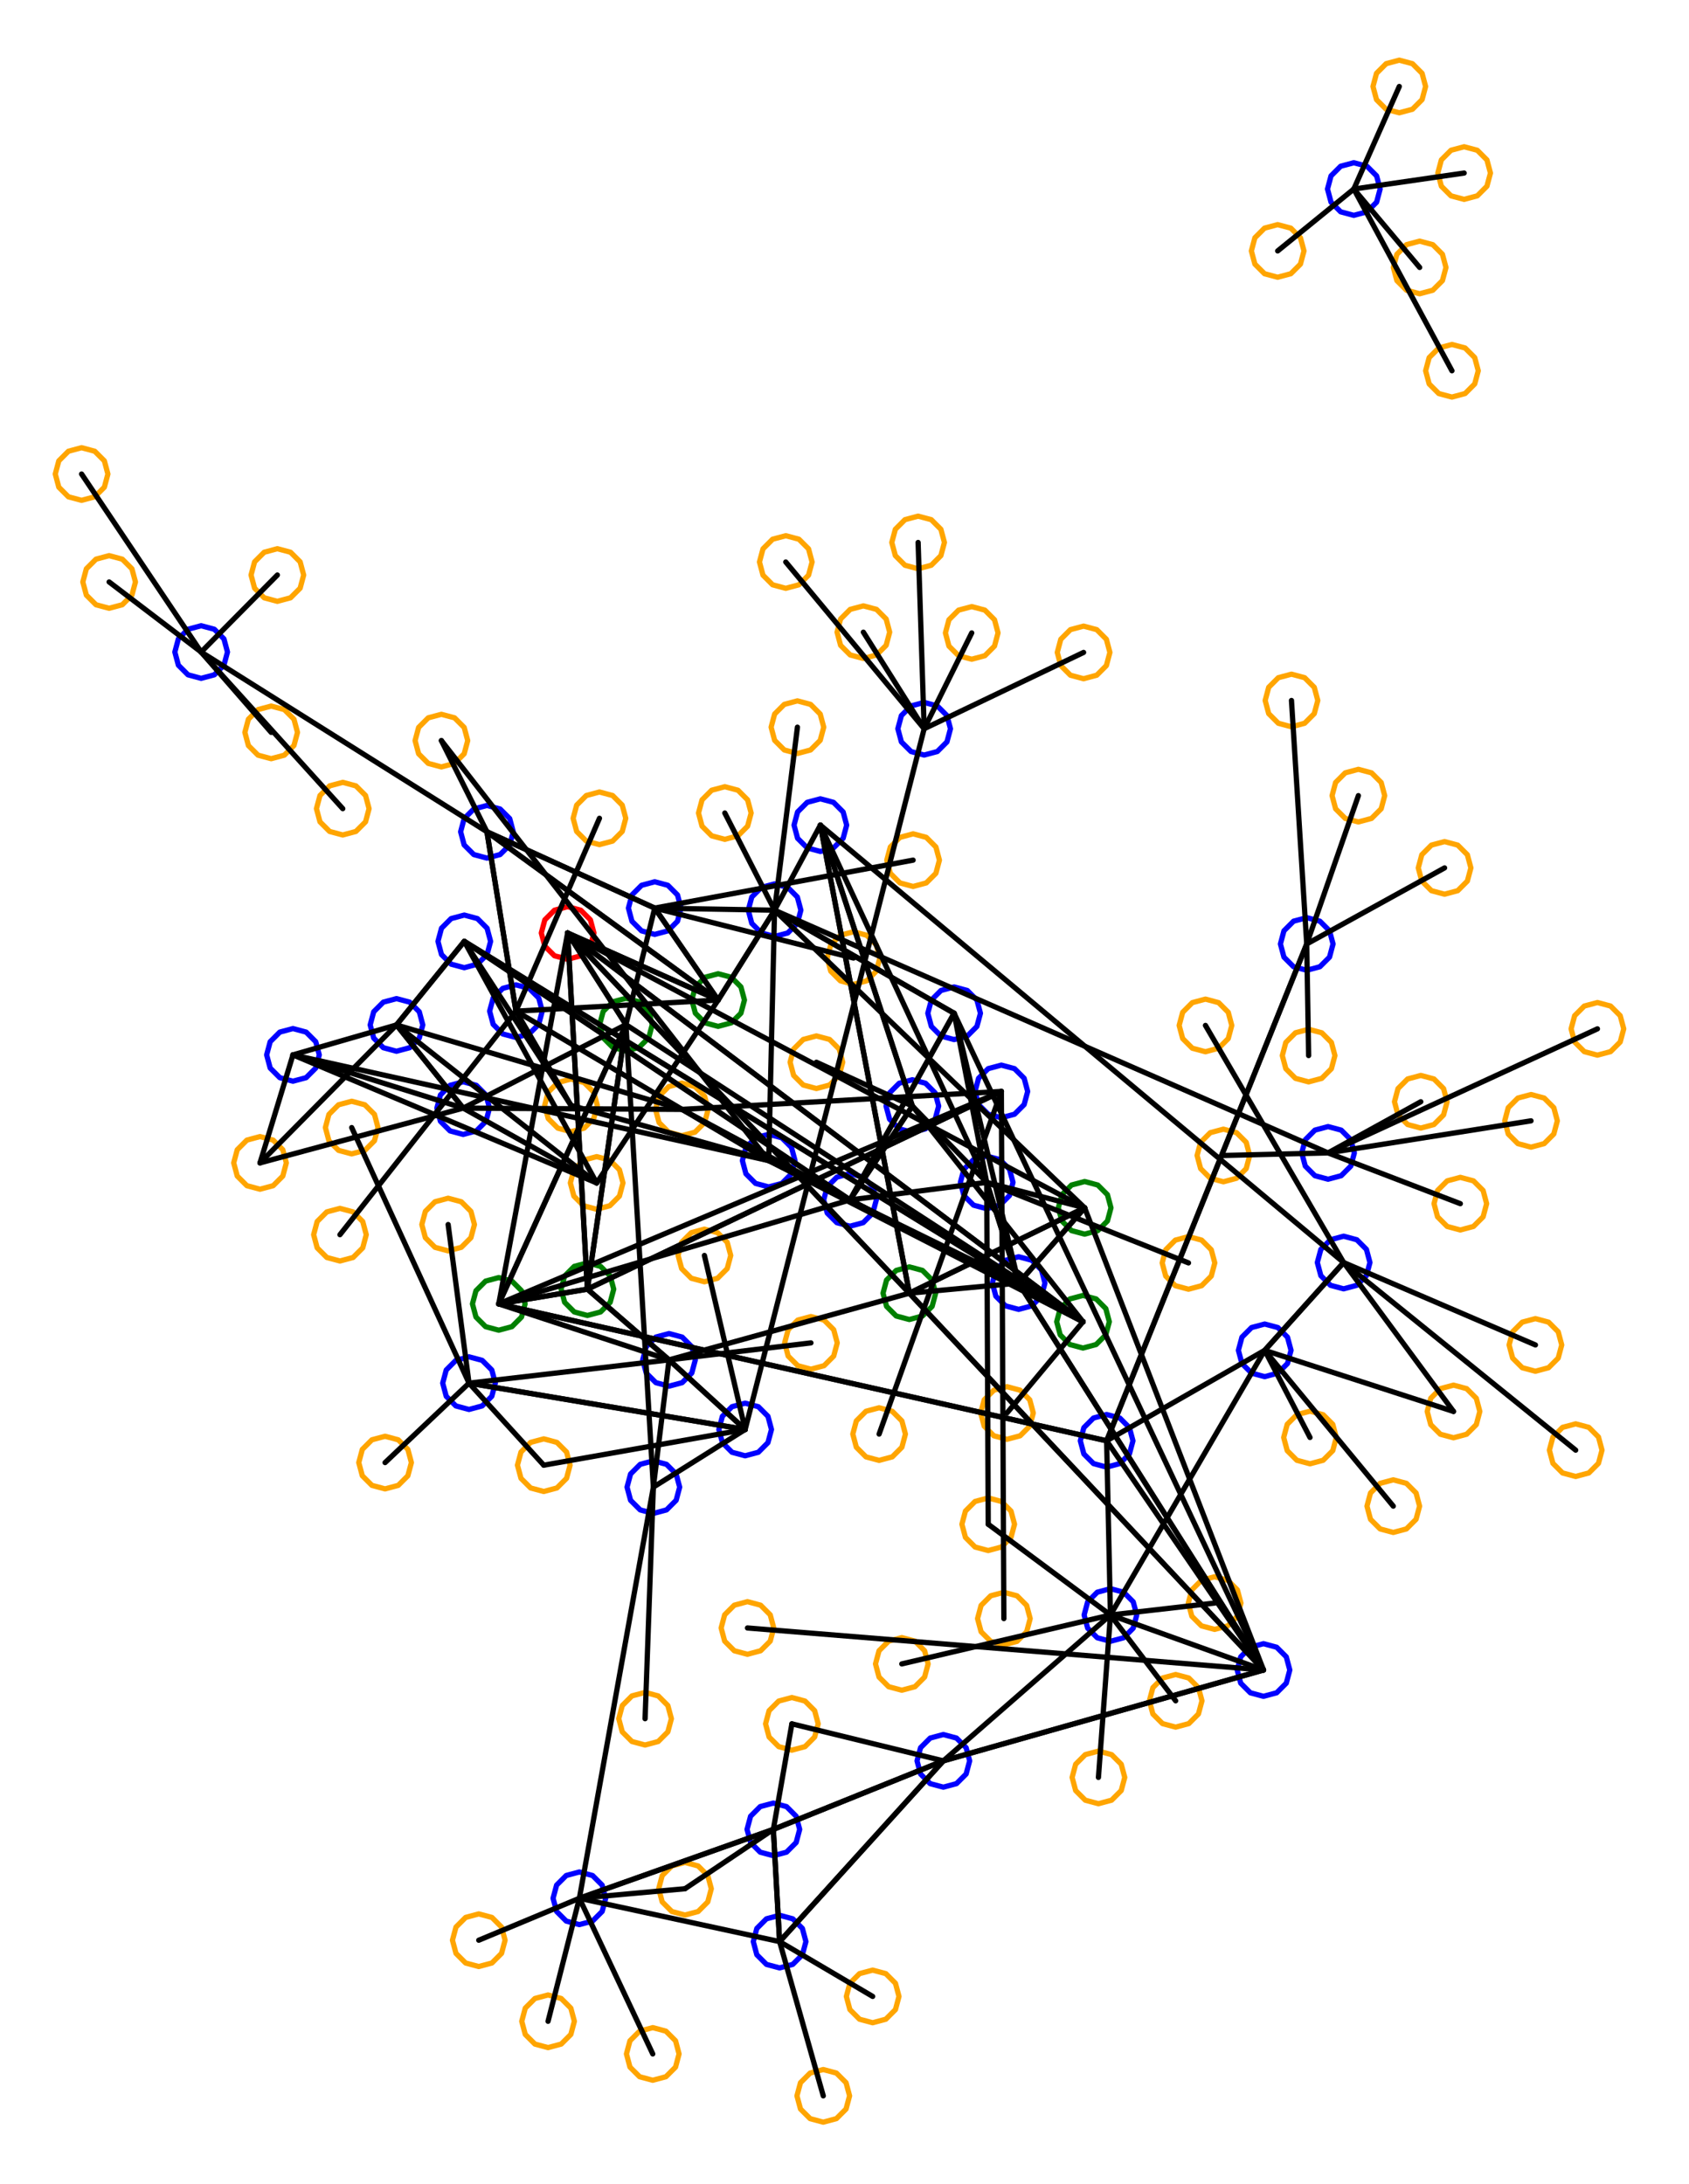 <?xml version="1.0" ?><!DOCTYPE svg  PUBLIC '-//W3C//DTD SVG 1.1//EN'  'http://www.w3.org/Graphics/SVG/1.1/DTD/svg11.dtd'><svg height="415.000" viewBox="-167.000 -210.000 321.000 415.000" width="321.000" xmlns="http://www.w3.org/2000/svg"><line fill="none" stroke="none" stroke-linecap="round" stroke-width="2.0" x1="0.0" x2="0.0" y1="0.0" y2="0.0"/><polygon fill="none" fill-rule="evenodd" points="0.0,0.0 0.0,0.0 0.0,0.0" stroke-linejoin="round"/><line fill="none" stroke="none" stroke-linecap="round" stroke-width="2.0" x1="0.0" x2="0.0" y1="0.0" y2="0.0"/><line fill="none" stroke="none" stroke-linecap="round" stroke-width="2.0" x1="0.0" x2="0.0" y1="0.0" y2="0.0"/><polygon fill="none" fill-rule="evenodd" points="0.0,0.0 0.0,0.0 0.0,0.0" stroke-linejoin="round"/><line fill="none" stroke="none" stroke-linecap="round" stroke-width="2.0" x1="0.0" x2="0.0" y1="0.0" y2="0.0"/><line fill="none" stroke="none" stroke-linecap="round" stroke-width="2.0" x1="0.0" x2="0.0" y1="0.0" y2="0.0"/><polygon fill="none" fill-rule="evenodd" points="0.0,0.0 0.0,0.0 0.0,0.0" stroke-linejoin="round"/><line fill="none" stroke="none" stroke-linecap="round" stroke-width="2.0" x1="0.0" x2="0.0" y1="0.0" y2="0.0"/><line fill="none" stroke="none" stroke-linecap="round" stroke-width="2.0" x1="0.0" x2="0.0" y1="0.0" y2="0.0"/><polygon fill="none" fill-rule="evenodd" points="0.0,0.0 0.0,0.0 0.0,0.0" stroke-linejoin="round"/><line fill="none" stroke="none" stroke-linecap="round" stroke-width="2.0" x1="0.0" x2="0.0" y1="0.0" y2="0.0"/><line fill="none" stroke="none" stroke-linecap="round" stroke-width="2.0" x1="0.0" x2="0.0" y1="0.0" y2="0.0"/><polygon fill="none" fill-rule="evenodd" points="0.0,0.0 0.0,0.0 0.0,0.0" stroke-linejoin="round"/><line fill="none" stroke="none" stroke-linecap="round" stroke-width="2.0" x1="0.0" x2="0.0" y1="0.0" y2="0.0"/><line fill="none" stroke="none" stroke-linecap="round" stroke-width="2.0" x1="0.0" x2="0.0" y1="0.0" y2="0.0"/><polygon fill="none" fill-rule="evenodd" points="0.0,0.0 0.0,0.0 0.0,0.0" stroke-linejoin="round"/><line fill="none" stroke="none" stroke-linecap="round" stroke-width="2.0" x1="0.0" x2="0.0" y1="0.0" y2="0.0"/><line fill="none" stroke="none" stroke-linecap="round" stroke-width="2.0" x1="0.0" x2="0.0" y1="0.0" y2="0.0"/><polygon fill="none" fill-rule="evenodd" points="0.0,0.0 0.0,0.0 0.0,0.0" stroke-linejoin="round"/><line fill="none" stroke="none" stroke-linecap="round" stroke-width="2.0" x1="0.0" x2="0.0" y1="0.0" y2="0.0"/><line fill="none" stroke="none" stroke-linecap="round" stroke-width="2.0" x1="0.0" x2="0.0" y1="0.0" y2="0.0"/><polygon fill="none" fill-rule="evenodd" points="0.0,0.0 0.0,0.0 0.0,0.0" stroke-linejoin="round"/><line fill="none" stroke="none" stroke-linecap="round" stroke-width="2.0" x1="0.0" x2="0.0" y1="0.0" y2="0.0"/><line fill="none" stroke="none" stroke-linecap="round" stroke-width="2.0" x1="0.0" x2="0.0" y1="0.0" y2="0.0"/><polygon fill="none" fill-rule="evenodd" points="0.0,0.0 0.0,0.0 0.0,0.0" stroke-linejoin="round"/><line fill="none" stroke="none" stroke-linecap="round" stroke-width="2.0" x1="0.0" x2="0.0" y1="0.0" y2="0.0"/><line fill="none" stroke="none" stroke-linecap="round" stroke-width="2.0" x1="0.0" x2="0.0" y1="0.0" y2="0.0"/><polygon fill="none" fill-rule="evenodd" points="0.0,0.0 0.0,0.0 0.0,0.0" stroke-linejoin="round"/><line fill="none" stroke="none" stroke-linecap="round" stroke-width="2.0" x1="0.0" x2="0.0" y1="0.0" y2="0.0"/><line fill="none" stroke="none" stroke-linecap="round" stroke-width="2.0" x1="0.0" x2="0.0" y1="0.0" y2="0.0"/><polygon fill="none" fill-rule="evenodd" points="0.0,0.0 0.0,0.0 0.0,0.0" stroke-linejoin="round"/><line fill="none" stroke="none" stroke-linecap="round" stroke-width="2.0" x1="0.0" x2="0.0" y1="0.0" y2="0.0"/><line fill="none" stroke="none" stroke-linecap="round" stroke-width="2.0" x1="0.0" x2="0.0" y1="0.0" y2="0.0"/><polygon fill="none" fill-rule="evenodd" points="0.0,0.0 0.0,0.0 0.0,0.0" stroke-linejoin="round"/><line fill="none" stroke="none" stroke-linecap="round" stroke-width="2.0" x1="0.0" x2="0.0" y1="0.0" y2="0.0"/><line fill="none" stroke="none" stroke-linecap="round" stroke-width="2.0" x1="0.0" x2="0.0" y1="0.0" y2="0.0"/><polygon fill="none" fill-rule="evenodd" points="0.0,0.0 0.0,0.0 0.0,0.0" stroke-linejoin="round"/><line fill="none" stroke="none" stroke-linecap="round" stroke-width="2.0" x1="0.0" x2="0.0" y1="0.0" y2="0.0"/><line fill="none" stroke="none" stroke-linecap="round" stroke-width="2.0" x1="0.0" x2="0.0" y1="0.0" y2="0.0"/><polygon fill="none" fill-rule="evenodd" points="0.0,0.0 0.0,0.0 0.0,0.0" stroke-linejoin="round"/><line fill="none" stroke="none" stroke-linecap="round" stroke-width="2.0" x1="0.0" x2="0.0" y1="0.0" y2="0.0"/><line fill="none" stroke="none" stroke-linecap="round" stroke-width="2.0" x1="0.0" x2="0.0" y1="0.0" y2="0.0"/><polygon fill="none" fill-rule="evenodd" points="0.0,0.0 0.0,0.0 0.0,0.0" stroke-linejoin="round"/><line fill="none" stroke="none" stroke-linecap="round" stroke-width="2.0" x1="0.0" x2="0.0" y1="0.0" y2="0.0"/><line fill="none" stroke="none" stroke-linecap="round" stroke-width="2.0" x1="0.0" x2="0.0" y1="0.0" y2="0.0"/><polygon fill="none" fill-rule="evenodd" points="0.0,0.0 0.0,0.0 0.0,0.0" stroke-linejoin="round"/><line fill="none" stroke="none" stroke-linecap="round" stroke-width="2.0" x1="0.0" x2="0.0" y1="0.0" y2="0.0"/><line fill="none" stroke="none" stroke-linecap="round" stroke-width="2.0" x1="0.0" x2="0.0" y1="0.0" y2="0.0"/><polygon fill="none" fill-rule="evenodd" points="0.0,0.0 0.0,0.0 0.0,0.0" stroke-linejoin="round"/><line fill="none" stroke="none" stroke-linecap="round" stroke-width="2.0" x1="0.0" x2="0.0" y1="0.0" y2="0.0"/><line fill="none" stroke="none" stroke-linecap="round" stroke-width="2.0" x1="0.0" x2="0.0" y1="0.0" y2="0.0"/><polygon fill="none" fill-rule="evenodd" points="0.0,0.0 0.0,0.0 0.0,0.0" stroke-linejoin="round"/><line fill="none" stroke="none" stroke-linecap="round" stroke-width="2.0" x1="0.0" x2="0.0" y1="0.0" y2="0.0"/><line fill="none" stroke="none" stroke-linecap="round" stroke-width="2.0" x1="0.0" x2="0.0" y1="0.0" y2="0.0"/><polygon fill="none" fill-rule="evenodd" points="0.0,0.0 0.0,0.0 0.0,0.0" stroke-linejoin="round"/><line fill="none" stroke="none" stroke-linecap="round" stroke-width="2.0" x1="0.0" x2="0.0" y1="0.0" y2="0.0"/><line fill="none" stroke="none" stroke-linecap="round" stroke-width="2.0" x1="0.0" x2="0.0" y1="0.0" y2="0.0"/><polygon fill="none" fill-rule="evenodd" points="0.0,0.0 0.0,0.0 0.0,0.0" stroke-linejoin="round"/><line fill="none" stroke="none" stroke-linecap="round" stroke-width="2.0" x1="0.0" x2="0.0" y1="0.0" y2="0.0"/><line fill="none" stroke="none" stroke-linecap="round" stroke-width="2.0" x1="0.0" x2="0.0" y1="0.0" y2="0.0"/><polygon fill="none" fill-rule="evenodd" points="0.0,0.0 0.0,0.0 0.0,0.0" stroke-linejoin="round"/><line fill="none" stroke="none" stroke-linecap="round" stroke-width="2.0" x1="0.0" x2="0.0" y1="0.0" y2="0.0"/><line fill="none" stroke="none" stroke-linecap="round" stroke-width="2.0" x1="0.0" x2="0.0" y1="0.0" y2="0.0"/><polygon fill="none" fill-rule="evenodd" points="0.0,0.0 0.0,0.0 0.0,0.0" stroke-linejoin="round"/><line fill="none" stroke="none" stroke-linecap="round" stroke-width="2.0" x1="0.0" x2="0.0" y1="0.0" y2="0.0"/><line fill="none" stroke="none" stroke-linecap="round" stroke-width="2.0" x1="0.0" x2="0.0" y1="0.0" y2="0.0"/><polygon fill="none" fill-rule="evenodd" points="0.0,0.0 0.0,0.0 0.0,0.0" stroke-linejoin="round"/><line fill="none" stroke="none" stroke-linecap="round" stroke-width="2.0" x1="0.0" x2="0.0" y1="0.0" y2="0.0"/><line fill="none" stroke="none" stroke-linecap="round" stroke-width="2.0" x1="0.0" x2="0.0" y1="0.0" y2="0.0"/><polygon fill="none" fill-rule="evenodd" points="0.0,0.0 0.0,0.0 0.0,0.0" stroke-linejoin="round"/><line fill="none" stroke="none" stroke-linecap="round" stroke-width="2.0" x1="0.0" x2="0.0" y1="0.0" y2="0.0"/><line fill="none" stroke="none" stroke-linecap="round" stroke-width="2.0" x1="0.0" x2="0.0" y1="0.0" y2="0.0"/><polygon fill="none" fill-rule="evenodd" points="0.0,0.0 0.0,0.0 0.0,0.0" stroke-linejoin="round"/><line fill="none" stroke="none" stroke-linecap="round" stroke-width="2.0" x1="0.0" x2="0.0" y1="0.0" y2="0.0"/><line fill="none" stroke="none" stroke-linecap="round" stroke-width="2.0" x1="0.0" x2="0.0" y1="0.0" y2="0.0"/><polygon fill="none" fill-rule="evenodd" points="0.0,0.0 0.0,0.0 0.0,0.0" stroke-linejoin="round"/><line fill="none" stroke="none" stroke-linecap="round" stroke-width="2.0" x1="0.0" x2="0.0" y1="0.0" y2="0.0"/><line fill="none" stroke="none" stroke-linecap="round" stroke-width="2.0" x1="0.0" x2="0.0" y1="0.0" y2="0.0"/><polygon fill="none" fill-rule="evenodd" points="0.0,0.0 0.0,0.0 0.0,0.0" stroke-linejoin="round"/><line fill="none" stroke="none" stroke-linecap="round" stroke-width="2.0" x1="0.0" x2="0.0" y1="0.0" y2="0.0"/><line fill="none" stroke="none" stroke-linecap="round" stroke-width="2.0" x1="0.0" x2="0.0" y1="0.0" y2="0.0"/><polygon fill="none" fill-rule="evenodd" points="0.0,0.0 0.0,0.0 0.0,0.0" stroke-linejoin="round"/><polyline fill="none" points="85.401,14.068 87.901,13.398 89.731,11.568 90.401,9.068 89.731,6.568 87.901,4.738 85.401,4.068 82.901,4.738 81.071,6.568 80.401,9.068 81.071,11.568 82.901,13.398 85.401,14.068" stroke="#00f" stroke-linecap="round" stroke-linejoin="round"/><polyline fill="none" points="75.825,-157.319 78.325,-157.989 80.155,-159.819 80.825,-162.319 80.155,-164.819 78.325,-166.649 75.825,-167.319 73.325,-166.649 71.495,-164.819 70.825,-162.319 71.495,-159.819 73.325,-157.989 75.825,-157.319" stroke="#ffa500" stroke-linecap="round" stroke-linejoin="round"/><polyline fill="none" points="-44.401,121.577 -41.901,120.908 -40.071,119.077 -39.401,116.577 -40.071,114.077 -41.901,112.247 -44.401,111.577 -46.901,112.247 -48.732,114.077 -49.401,116.577 -48.732,119.077 -46.901,120.908 -44.401,121.577" stroke="#ffa500" stroke-linecap="round" stroke-linejoin="round"/><polyline fill="none" points="-77.862,57.815 -75.362,57.145 -73.532,55.315 -72.862,52.815 -73.532,50.315 -75.362,48.485 -77.862,47.815 -80.362,48.485 -82.192,50.315 -82.862,52.815 -82.192,55.315 -80.362,57.145 -77.862,57.815" stroke="#00f" stroke-linecap="round" stroke-linejoin="round"/><polyline fill="none" points="132.465,70.55 134.965,69.88 136.795,68.05 137.465,65.55 136.795,63.05 134.965,61.219 132.465,60.55 129.965,61.219 128.135,63.05 127.465,65.55 128.135,68.05 129.965,69.88 132.465,70.55" stroke="#ffa500" stroke-linecap="round" stroke-linejoin="round"/><polyline fill="none" points="107.547,-40.088 110.047,-40.758 111.877,-42.588 112.547,-45.088 111.877,-47.588 110.047,-49.418 107.547,-50.088 105.047,-49.418 103.217,-47.588 102.547,-45.088 103.217,-42.588 105.047,-40.758 107.547,-40.088" stroke="#ffa500" stroke-linecap="round" stroke-linejoin="round"/><polyline fill="none" points="73.131,112.323 75.631,111.653 77.462,109.823 78.131,107.323 77.462,104.823 75.631,102.993 73.131,102.323 70.631,102.993 68.801,104.823 68.131,107.323 68.801,109.823 70.631,111.653 73.131,112.323" stroke="#00f" stroke-linecap="round" stroke-linejoin="round"/><polyline fill="none" points="-29.245,-50.515 -26.745,-51.185 -24.915,-53.015 -24.245,-55.515 -24.915,-58.015 -26.745,-59.846 -29.245,-60.515 -31.745,-59.846 -33.575,-58.015 -34.245,-55.515 -33.575,-53.015 -31.745,-51.185 -29.245,-50.515" stroke="#ffa500" stroke-linecap="round" stroke-linejoin="round"/><polyline fill="none" points="8.641,-66.53 11.141,-67.199 12.971,-69.03 13.641,-71.53 12.971,-74.03 11.141,-75.86 8.641,-76.53 6.141,-75.86 4.31,-74.03 3.641,-71.53 4.31,-69.03 6.141,-67.199 8.641,-66.53" stroke="#00f" stroke-linecap="round" stroke-linejoin="round"/><polyline fill="none" points="109.245,63.195 111.745,62.525 113.575,60.695 114.245,58.195 113.575,55.695 111.745,53.864 109.245,53.195 106.745,53.864 104.914,55.695 104.245,58.195 104.914,60.695 106.745,62.525 109.245,63.195" stroke="#ffa500" stroke-linecap="round" stroke-linejoin="round"/><polyline fill="none" points="-111.322,-4.558 -108.822,-5.227 -106.991,-7.058 -106.322,-9.558 -106.991,-12.058 -108.822,-13.888 -111.322,-14.558 -113.822,-13.888 -115.652,-12.058 -116.322,-9.558 -115.652,-7.058 -113.822,-5.227 -111.322,-4.558" stroke="#00f" stroke-linecap="round" stroke-linejoin="round"/><polyline fill="none" points="-78.762,-26.125 -76.262,-26.795 -74.432,-28.625 -73.762,-31.125 -74.432,-33.625 -76.262,-35.455 -78.762,-36.125 -81.262,-35.455 -83.093,-33.625 -83.762,-31.125 -83.093,-28.625 -81.262,-26.795 -78.762,-26.125" stroke="#00f" stroke-linecap="round" stroke-linejoin="round"/><polyline fill="none" points="-81.829,27.68 -79.329,27.01 -77.499,25.18 -76.829,22.68 -77.499,20.18 -79.329,18.349 -81.829,17.68 -84.329,18.349 -86.159,20.18 -86.829,22.68 -86.159,25.18 -84.329,27.01 -81.829,27.68" stroke="#ffa500" stroke-linecap="round" stroke-linejoin="round"/><polyline fill="none" points="136.596,-9.507 139.096,-10.177 140.926,-12.007 141.596,-14.507 140.926,-17.007 139.096,-18.837 136.596,-19.507 134.096,-18.837 132.266,-17.007 131.596,-14.507 132.266,-12.007 134.096,-10.177 136.596,-9.507" stroke="#ffa500" stroke-linecap="round" stroke-linejoin="round"/><polyline fill="none" points="62.102,-10.155 64.602,-10.825 66.432,-12.655 67.102,-15.155 66.432,-17.655 64.602,-19.485 62.102,-20.155 59.602,-19.485 57.772,-17.655 57.102,-15.155 57.772,-12.655 59.602,-10.825 62.102,-10.155" stroke="#ffa500" stroke-linecap="round" stroke-linejoin="round"/><polyline fill="none" points="-24.945,104.336 -22.445,103.666 -20.615,101.836 -19.945,99.336 -20.615,96.836 -22.445,95.006 -24.945,94.336 -27.445,95.006 -29.276,96.836 -29.945,99.336 -29.276,101.836 -27.445,103.666 -24.945,104.336" stroke="#ffa500" stroke-linecap="round" stroke-linejoin="round"/><polyline fill="none" points="41.762,132.73 44.262,132.06 46.092,130.23 46.762,127.73 46.092,125.23 44.262,123.4 41.762,122.73 39.262,123.4 37.432,125.23 36.762,127.73 37.432,130.23 39.262,132.06 41.762,132.73" stroke="#ffa500" stroke-linecap="round" stroke-linejoin="round"/><polyline fill="none" points="-151.494,-114.929 -148.994,-115.599 -147.164,-117.429 -146.494,-119.929 -147.164,-122.429 -148.994,-124.259 -151.494,-124.929 -153.994,-124.259 -155.824,-122.429 -156.494,-119.929 -155.824,-117.429 -153.994,-115.599 -151.494,-114.929" stroke="#ffa500" stroke-linecap="round" stroke-linejoin="round"/><polyline fill="none" points="65.512,14.555 68.012,13.885 69.842,12.055 70.512,9.555 69.842,7.055 68.012,5.225 65.512,4.555 63.012,5.225 61.182,7.055 60.512,9.555 61.182,12.055 63.012,13.885 65.512,14.555" stroke="#ffa500" stroke-linecap="round" stroke-linejoin="round"/><polyline fill="none" points="-10.536,193.239 -8.036,192.569 -6.205,190.739 -5.536,188.239 -6.205,185.739 -8.036,183.909 -10.536,183.239 -13.036,183.909 -14.866,185.739 -15.536,188.239 -14.866,190.739 -13.036,192.569 -10.536,193.239" stroke="#ffa500" stroke-linecap="round" stroke-linejoin="round"/><polyline fill="none" points="-117.582,15.966 -115.082,15.296 -113.252,13.466 -112.582,10.966 -113.252,8.466 -115.082,6.636 -117.582,5.966 -120.082,6.636 -121.912,8.466 -122.582,10.966 -121.912,13.466 -120.082,15.296 -117.582,15.966" stroke="#ffa500" stroke-linecap="round" stroke-linejoin="round"/><polyline fill="none" points="-18.834,163.929 -16.334,163.26 -14.504,161.429 -13.834,158.929 -14.504,156.429 -16.334,154.599 -18.834,153.929 -21.334,154.599 -23.164,156.429 -23.834,158.929 -23.164,161.429 -21.334,163.26 -18.834,163.929" stroke="#00f" stroke-linecap="round" stroke-linejoin="round"/><polyline fill="none" points="108.946,-134.55 111.446,-135.22 113.276,-137.05 113.946,-139.55 113.276,-142.05 111.446,-143.88 108.946,-144.55 106.446,-143.88 104.616,-142.05 103.946,-139.55 104.616,-137.05 106.446,-135.22 108.946,-134.55" stroke="#ffa500" stroke-linecap="round" stroke-linejoin="round"/><polyline fill="none" points="4.392,111.165 6.892,110.495 8.723,108.665 9.392,106.165 8.723,103.665 6.892,101.835 4.392,101.165 1.892,101.835 0.062,103.665 -0.608,106.165 0.062,108.665 1.892,110.495 4.392,111.165" stroke="#ffa500" stroke-linecap="round" stroke-linejoin="round"/><polyline fill="none" points="-15.447,-66.826 -12.947,-67.496 -11.117,-69.326 -10.447,-71.826 -11.117,-74.326 -12.947,-76.156 -15.447,-76.826 -17.947,-76.156 -19.777,-74.326 -20.447,-71.826 -19.777,-69.326 -17.947,-67.496 -15.447,-66.826" stroke="#ffa500" stroke-linecap="round" stroke-linejoin="round"/><polyline fill="none" points="124.811,50.556 127.311,49.886 129.141,48.056 129.811,45.556 129.141,43.056 127.311,41.226 124.811,40.556 122.311,41.226 120.481,43.056 119.811,45.556 120.481,48.056 122.311,49.886 124.811,50.556" stroke="#ffa500" stroke-linecap="round" stroke-linejoin="round"/><polyline fill="none" points="58.877,34.969 61.377,34.299 63.207,32.469 63.877,29.969 63.207,27.469 61.377,25.638 58.877,24.969 56.377,25.638 54.547,27.469 53.877,29.969 54.547,32.469 56.377,34.299 58.877,34.969" stroke="#ffa500" stroke-linecap="round" stroke-linejoin="round"/><polyline fill="none" points="110.54,23.712 113.04,23.042 114.87,21.212 115.54,18.712 114.87,16.212 113.04,14.382 110.54,13.712 108.04,14.382 106.209,16.212 105.54,18.712 106.209,21.212 108.04,23.042 110.54,23.712" stroke="#ffa500" stroke-linecap="round" stroke-linejoin="round"/><polyline fill="none" points="38.828,46.147 41.328,45.477 43.158,43.647 43.828,41.147 43.158,38.647 41.328,36.817 38.828,36.147 36.328,36.817 34.497,38.647 33.828,41.147 34.497,43.647 36.328,45.477 38.828,46.147" stroke="#008000" stroke-linecap="round" stroke-linejoin="round"/><polyline fill="none" points="-59.122,-27.72 -56.622,-28.39 -54.792,-30.22 -54.122,-32.72 -54.792,-35.22 -56.622,-37.05 -59.122,-37.72 -61.622,-37.05 -63.452,-35.22 -64.122,-32.72 -63.452,-30.22 -61.622,-28.39 -59.122,-27.72" stroke="#f00" stroke-linecap="round" stroke-linejoin="round"/><polyline fill="none" points="97.797,81.186 100.297,80.516 102.127,78.686 102.797,76.186 102.127,73.686 100.297,71.856 97.797,71.186 95.297,71.856 93.467,73.686 92.797,76.186 93.467,78.686 95.297,80.516 97.797,81.186" stroke="#ffa500" stroke-linecap="round" stroke-linejoin="round"/><polyline fill="none" points="-17.662,-98.211 -15.162,-98.881 -13.332,-100.711 -12.662,-103.211 -13.332,-105.711 -15.162,-107.541 -17.662,-108.211 -20.162,-107.541 -21.992,-105.711 -22.662,-103.211 -21.992,-100.711 -20.162,-98.881 -17.662,-98.211" stroke="#ffa500" stroke-linecap="round" stroke-linejoin="round"/><polyline fill="none" points="-42.942,185.276 -40.442,184.607 -38.612,182.776 -37.942,180.276 -38.612,177.776 -40.442,175.946 -42.942,175.276 -45.442,175.946 -47.273,177.776 -47.942,180.276 -47.273,182.776 -45.442,184.607 -42.942,185.276" stroke="#ffa500" stroke-linecap="round" stroke-linejoin="round"/><polyline fill="none" points="-72.209,42.756 -69.709,42.086 -67.879,40.256 -67.209,37.756 -67.879,35.256 -69.709,33.426 -72.209,32.756 -74.709,33.426 -76.539,35.256 -77.209,37.756 -76.539,40.256 -74.709,42.086 -72.209,42.756" stroke="#008000" stroke-linecap="round" stroke-linejoin="round"/><polyline fill="none" points="98.94,-188.568 101.44,-189.238 103.27,-191.068 103.94,-193.568 103.27,-196.068 101.44,-197.899 98.94,-198.568 96.44,-197.899 94.609,-196.068 93.94,-193.568 94.609,-191.068 96.44,-189.238 98.94,-188.568" stroke="#ffa500" stroke-linecap="round" stroke-linejoin="round"/><polyline fill="none" points="-83.11,-64.274 -80.61,-64.944 -78.78,-66.774 -78.11,-69.274 -78.78,-71.774 -80.61,-73.604 -83.11,-74.274 -85.61,-73.604 -87.44,-71.774 -88.11,-69.274 -87.44,-66.774 -85.61,-64.944 -83.11,-64.274" stroke="#ffa500" stroke-linecap="round" stroke-linejoin="round"/><polyline fill="none" points="14.336,-12.467 16.836,-13.137 18.666,-14.967 19.336,-17.467 18.666,-19.967 16.836,-21.797 14.336,-22.467 11.836,-21.797 10.005,-19.967 9.336,-17.467 10.005,-14.967 11.836,-13.137 14.336,-12.467" stroke="#00f" stroke-linecap="round" stroke-linejoin="round"/><polyline fill="none" points="63.842,99.604 66.342,98.934 68.172,97.104 68.842,94.604 68.172,92.104 66.342,90.274 63.842,89.604 61.342,90.274 59.512,92.104 58.842,94.604 59.512,97.104 61.342,98.934 63.842,99.604" stroke="#ffa500" stroke-linecap="round" stroke-linejoin="round"/><polyline fill="none" points="-48.038,-10.309 -45.538,-10.979 -43.708,-12.809 -43.038,-15.309 -43.708,-17.809 -45.538,-19.639 -48.038,-20.309 -50.538,-19.639 -52.368,-17.809 -53.038,-15.309 -52.368,-12.809 -50.538,-10.979 -48.038,-10.309" stroke="#008000" stroke-linecap="round" stroke-linejoin="round"/><polyline fill="none" points="-11.838,-3.162 -9.338,-3.832 -7.508,-5.662 -6.838,-8.162 -7.508,-10.662 -9.338,-12.492 -11.838,-13.162 -14.338,-12.492 -16.168,-10.662 -16.838,-8.162 -16.168,-5.662 -14.338,-3.832 -11.838,-3.162" stroke="#ffa500" stroke-linecap="round" stroke-linejoin="round"/><polyline fill="none" points="-91.645,-10.25 -89.145,-10.92 -87.315,-12.75 -86.645,-15.25 -87.315,-17.75 -89.145,-19.581 -91.645,-20.25 -94.145,-19.581 -95.975,-17.75 -96.645,-15.25 -95.975,-12.75 -94.145,-10.92 -91.645,-10.25" stroke="#00f" stroke-linecap="round" stroke-linejoin="round"/><polyline fill="none" points="23.312,2.387 25.812,1.717 27.642,-0.113 28.312,-2.613 27.642,-5.113 25.812,-6.944 23.312,-7.613 20.812,-6.944 18.981,-5.113 18.312,-2.613 18.981,-0.113 20.812,1.717 23.312,2.387" stroke="#00f" stroke-linecap="round" stroke-linejoin="round"/><polyline fill="none" points="-76.009,163.667 -73.509,162.998 -71.679,161.167 -71.009,158.667 -71.679,156.167 -73.509,154.337 -76.009,153.667 -78.509,154.337 -80.339,156.167 -81.009,158.667 -80.339,161.167 -78.509,162.998 -76.009,163.667" stroke="#ffa500" stroke-linecap="round" stroke-linejoin="round"/><polyline fill="none" points="23.788,102.553 26.288,101.883 28.118,100.053 28.788,97.553 28.118,95.053 26.288,93.223 23.788,92.553 21.288,93.223 19.458,95.053 18.788,97.553 19.458,100.053 21.288,101.883 23.788,102.553" stroke="#ffa500" stroke-linecap="round" stroke-linejoin="round"/><polyline fill="none" points="123.976,7.974 126.476,7.304 128.306,5.474 128.976,2.974 128.306,0.474 126.476,-1.356 123.976,-2.026 121.476,-1.356 119.646,0.474 118.976,2.974 119.646,5.474 121.476,7.304 123.976,7.974" stroke="#ffa500" stroke-linecap="round" stroke-linejoin="round"/><polyline fill="none" points="78.45,-71.9 80.95,-72.57 82.78,-74.4 83.45,-76.9 82.78,-79.4 80.95,-81.23 78.45,-81.9 75.95,-81.23 74.12,-79.4 73.45,-76.9 74.12,-74.4 75.95,-72.57 78.45,-71.9" stroke="#ffa500" stroke-linecap="round" stroke-linejoin="round"/><polyline fill="none" points="-30.515,-14.976 -28.015,-15.646 -26.184,-17.476 -25.515,-19.976 -26.184,-22.476 -28.015,-24.307 -30.515,-24.976 -33.015,-24.307 -34.845,-22.476 -35.515,-19.976 -34.845,-17.476 -33.015,-15.646 -30.515,-14.976" stroke="#008000" stroke-linecap="round" stroke-linejoin="round"/><polyline fill="none" points="88.363,34.896 90.863,34.227 92.693,32.396 93.363,29.896 92.693,27.396 90.863,25.566 88.363,24.896 85.863,25.566 84.033,27.396 83.363,29.896 84.033,32.396 85.863,34.227 88.363,34.896" stroke="#00f" stroke-linecap="round" stroke-linejoin="round"/><polyline fill="none" points="-100.16,9.254 -97.66,8.584 -95.83,6.754 -95.16,4.254 -95.83,1.754 -97.66,-0.076 -100.16,-0.746 -102.66,-0.076 -104.49,1.754 -105.16,4.254 -104.49,6.754 -102.66,8.584 -100.16,9.254" stroke="#ffa500" stroke-linecap="round" stroke-linejoin="round"/><polyline fill="none" points="20.815,84.625 23.315,83.955 25.145,82.125 25.815,79.625 25.145,77.125 23.315,75.295 20.815,74.625 18.315,75.295 16.485,77.125 15.815,79.625 16.485,82.125 18.315,83.955 20.815,84.625" stroke="#ffa500" stroke-linecap="round" stroke-linejoin="round"/><polyline fill="none" points="38.939,-81.03 41.439,-81.7 43.269,-83.53 43.939,-86.03 43.269,-88.53 41.439,-90.36 38.939,-91.03 36.439,-90.36 34.608,-88.53 33.939,-86.03 34.608,-83.53 36.439,-81.7 38.939,-81.03" stroke="#ffa500" stroke-linecap="round" stroke-linejoin="round"/><polyline fill="none" points="12.285,129.586 14.785,128.916 16.615,127.086 17.285,124.586 16.615,122.086 14.785,120.256 12.285,119.586 9.785,120.256 7.955,122.086 7.285,124.586 7.955,127.086 9.785,128.916 12.285,129.586" stroke="#00f" stroke-linecap="round" stroke-linejoin="round"/><polyline fill="none" points="73.363,51.582 75.863,50.912 77.693,49.082 78.363,46.582 77.693,44.082 75.863,42.252 73.363,41.582 70.863,42.252 69.033,44.082 68.363,46.582 69.033,49.082 70.863,50.912 73.363,51.582" stroke="#00f" stroke-linecap="round" stroke-linejoin="round"/><polyline fill="none" points="-1.146,174.348 1.354,173.678 3.184,171.848 3.854,169.348 3.184,166.848 1.354,165.018 -1.146,164.348 -3.646,165.018 -5.476,166.848 -6.146,169.348 -5.476,171.848 -3.646,173.678 -1.146,174.348" stroke="#ffa500" stroke-linecap="round" stroke-linejoin="round"/><polyline fill="none" points="-128.77,-81.105 -126.27,-81.775 -124.44,-83.605 -123.77,-86.105 -124.44,-88.605 -126.27,-90.435 -128.77,-91.105 -131.27,-90.435 -133.1,-88.605 -133.77,-86.105 -133.1,-83.605 -131.27,-81.775 -128.77,-81.105" stroke="#00f" stroke-linecap="round" stroke-linejoin="round"/><polyline fill="none" points="-20.906,15.532 -18.406,14.862 -16.576,13.032 -15.906,10.532 -16.576,8.032 -18.406,6.202 -20.906,5.532 -23.406,6.202 -25.236,8.032 -25.906,10.532 -25.236,13.032 -23.406,14.862 -20.906,15.532" stroke="#00f" stroke-linecap="round" stroke-linejoin="round"/><polyline fill="none" points="56.438,118.178 58.938,117.508 60.768,115.678 61.438,113.178 60.768,110.678 58.938,108.847 56.438,108.178 53.938,108.847 52.108,110.678 51.438,113.178 52.108,115.678 53.938,117.508 56.438,118.178" stroke="#ffa500" stroke-linecap="round" stroke-linejoin="round"/><polyline fill="none" points="-53.072,-49.511 -50.572,-50.181 -48.742,-52.011 -48.072,-54.511 -48.742,-57.011 -50.572,-58.841 -53.072,-59.511 -55.572,-58.841 -57.403,-57.011 -58.072,-54.511 -57.403,-52.011 -55.572,-50.181 -53.072,-49.511" stroke="#ffa500" stroke-linecap="round" stroke-linejoin="round"/><polyline fill="none" points="-2.914,-84.879 -0.414,-85.549 1.416,-87.379 2.086,-89.879 1.416,-92.379 -0.414,-94.209 -2.914,-94.879 -5.414,-94.209 -7.244,-92.379 -7.914,-89.879 -7.244,-87.379 -5.414,-85.549 -2.914,-84.879" stroke="#ffa500" stroke-linecap="round" stroke-linejoin="round"/><polyline fill="none" points="-11.088,-48.214 -8.588,-48.884 -6.758,-50.714 -6.088,-53.214 -6.758,-55.714 -8.588,-57.544 -11.088,-58.214 -13.588,-57.544 -15.418,-55.714 -16.088,-53.214 -15.418,-50.714 -13.588,-48.884 -11.088,-48.214" stroke="#00f" stroke-linecap="round" stroke-linejoin="round"/><polyline fill="none" points="-62.84,179.071 -60.34,178.401 -58.51,176.571 -57.84,174.071 -58.51,171.571 -60.34,169.741 -62.84,169.071 -65.34,169.741 -67.17,171.571 -67.84,174.071 -67.17,176.571 -65.34,178.401 -62.84,179.071" stroke="#ffa500" stroke-linecap="round" stroke-linejoin="round"/><polyline fill="none" points="-12.88,50.166 -10.38,49.496 -8.55,47.666 -7.88,45.166 -8.55,42.666 -10.38,40.836 -12.88,40.166 -15.38,40.836 -17.21,42.666 -17.88,45.166 -17.21,47.666 -15.38,49.496 -12.88,50.166" stroke="#ffa500" stroke-linecap="round" stroke-linejoin="round"/><polyline fill="none" points="24.379,63.488 26.879,62.818 28.709,60.988 29.379,58.488 28.709,55.988 26.879,54.158 24.379,53.488 21.879,54.158 20.048,55.988 19.379,58.488 20.048,60.988 21.879,62.818 24.379,63.488" stroke="#ffa500" stroke-linecap="round" stroke-linejoin="round"/><polyline fill="none" points="90.297,-169.081 92.797,-169.751 94.627,-171.581 95.297,-174.081 94.627,-176.581 92.797,-178.411 90.297,-179.081 87.797,-178.411 85.966,-176.581 85.297,-174.081 85.966,-171.581 87.797,-169.751 90.297,-169.081" stroke="#00f" stroke-linecap="round" stroke-linejoin="round"/><polyline fill="none" points="43.321,68.773 45.821,68.103 47.651,66.273 48.321,63.773 47.651,61.273 45.821,59.443 43.321,58.773 40.821,59.443 38.991,61.273 38.321,63.773 38.991,66.273 40.821,68.103 43.321,68.773" stroke="#00f" stroke-linecap="round" stroke-linejoin="round"/><polyline fill="none" points="-93.814,72.911 -91.314,72.241 -89.484,70.411 -88.814,67.911 -89.484,65.411 -91.314,63.581 -93.814,62.911 -96.314,63.581 -98.144,65.411 -98.814,67.911 -98.144,70.411 -96.314,72.241 -93.814,72.911" stroke="#ffa500" stroke-linecap="round" stroke-linejoin="round"/><polyline fill="none" points="-25.378,66.62 -22.878,65.951 -21.048,64.12 -20.378,61.62 -21.048,59.12 -22.878,57.29 -25.378,56.62 -27.878,57.29 -29.708,59.12 -30.378,61.62 -29.708,64.12 -27.878,65.951 -25.378,66.62" stroke="#00f" stroke-linecap="round" stroke-linejoin="round"/><polyline fill="none" points="39.142,24.503 41.642,23.833 43.473,22.003 44.142,19.503 43.473,17.003 41.642,15.173 39.142,14.503 36.642,15.173 34.812,17.003 34.142,19.503 34.812,22.003 36.642,23.833 39.142,24.503" stroke="#008000" stroke-linecap="round" stroke-linejoin="round"/><polyline fill="none" points="-63.655,73.404 -61.155,72.734 -59.325,70.904 -58.655,68.404 -59.325,65.904 -61.155,64.074 -63.655,63.404 -66.155,64.074 -67.985,65.904 -68.655,68.404 -67.985,70.904 -66.155,72.734 -63.655,73.404" stroke="#ffa500" stroke-linecap="round" stroke-linejoin="round"/><polyline fill="none" points="111.265,-172.118 113.765,-172.788 115.595,-174.618 116.265,-177.118 115.595,-179.618 113.765,-181.448 111.265,-182.118 108.765,-181.448 106.935,-179.618 106.265,-177.118 106.935,-174.618 108.765,-172.788 111.265,-172.118" stroke="#ffa500" stroke-linecap="round" stroke-linejoin="round"/><polyline fill="none" points="-56.887,155.699 -54.387,155.03 -52.557,153.199 -51.887,150.699 -52.557,148.199 -54.387,146.369 -56.887,145.699 -59.387,146.369 -61.217,148.199 -61.887,150.699 -61.217,153.199 -59.387,155.03 -56.887,155.699" stroke="#00f" stroke-linecap="round" stroke-linejoin="round"/><polyline fill="none" points="-16.503,122.553 -14.003,121.883 -12.172,120.053 -11.503,117.553 -12.172,115.053 -14.003,113.223 -16.503,112.553 -19.003,113.223 -20.833,115.053 -21.503,117.553 -20.833,120.053 -19.003,121.883 -16.503,122.553" stroke="#ffa500" stroke-linecap="round" stroke-linejoin="round"/><polyline fill="none" points="-102.391,29.608 -99.891,28.938 -98.06,27.108 -97.391,24.608 -98.06,22.108 -99.891,20.278 -102.391,19.608 -104.891,20.278 -106.721,22.108 -107.391,24.608 -106.721,27.108 -104.891,28.938 -102.391,29.608" stroke="#ffa500" stroke-linecap="round" stroke-linejoin="round"/><polyline fill="none" points="-114.286,-95.738 -111.786,-96.408 -109.956,-98.238 -109.286,-100.738 -109.956,-103.238 -111.786,-105.068 -114.286,-105.738 -116.786,-105.068 -118.616,-103.238 -119.286,-100.738 -118.616,-98.238 -116.786,-96.408 -114.286,-95.738" stroke="#ffa500" stroke-linecap="round" stroke-linejoin="round"/><polyline fill="none" points="-53.602,19.775 -51.102,19.105 -49.272,17.275 -48.602,14.775 -49.272,12.275 -51.102,10.445 -53.602,9.775 -56.102,10.445 -57.932,12.275 -58.602,14.775 -57.932,17.275 -56.102,19.105 -53.602,19.775" stroke="#ffa500" stroke-linecap="round" stroke-linejoin="round"/><polyline fill="none" points="-5.454,22.998 -2.954,22.328 -1.124,20.498 -0.454,17.998 -1.124,15.498 -2.954,13.668 -5.454,12.998 -7.954,13.668 -9.784,15.498 -10.454,17.998 -9.784,20.498 -7.954,22.328 -5.454,22.998" stroke="#00f" stroke-linecap="round" stroke-linejoin="round"/><polyline fill="none" points="-74.456,-46.952 -71.956,-47.622 -70.126,-49.452 -69.456,-51.952 -70.126,-54.452 -71.956,-56.282 -74.456,-56.952 -76.956,-56.282 -78.786,-54.452 -79.456,-51.952 -78.786,-49.452 -76.956,-47.622 -74.456,-46.952" stroke="#00f" stroke-linecap="round" stroke-linejoin="round"/><polyline fill="none" points="5.824,40.726 8.324,40.056 10.154,38.226 10.824,35.726 10.154,33.226 8.324,31.396 5.824,30.726 3.324,31.396 1.494,33.226 0.824,35.726 1.494,38.226 3.324,40.056 5.824,40.726" stroke="#008000" stroke-linecap="round" stroke-linejoin="round"/><polyline fill="none" points="20.527,19.67 23.027,19 24.857,17.17 25.527,14.67 24.857,12.17 23.027,10.339 20.527,9.67 18.027,10.339 16.197,12.17 15.527,14.67 16.197,17.17 18.027,19 20.527,19.67" stroke="#00f" stroke-linecap="round" stroke-linejoin="round"/><polyline fill="none" points="26.598,38.8 29.098,38.13 30.929,36.3 31.598,33.8 30.929,31.3 29.098,29.469 26.598,28.8 24.098,29.469 22.268,31.3 21.598,33.8 22.268,36.3 24.098,38.13 26.598,38.8" stroke="#00f" stroke-linecap="round" stroke-linejoin="round"/><polyline fill="none" points="6.396,5.162 8.896,4.492 10.726,2.662 11.396,0.162 10.726,-2.338 8.896,-4.168 6.396,-4.838 3.896,-4.168 2.066,-2.338 1.396,0.162 2.066,2.662 3.896,4.492 6.396,5.162" stroke="#00f" stroke-linecap="round" stroke-linejoin="round"/><polyline fill="none" points="0.078,67.493 2.578,66.823 4.408,64.993 5.078,62.493 4.408,59.993 2.578,58.163 0.078,57.493 -2.422,58.163 -4.252,59.993 -4.922,62.493 -4.252,64.993 -2.422,66.823 0.078,67.493" stroke="#ffa500" stroke-linecap="round" stroke-linejoin="round"/><polyline fill="none" points="81.707,-4.427 84.207,-5.097 86.037,-6.927 86.707,-9.427 86.037,-11.927 84.207,-13.757 81.707,-14.427 79.207,-13.757 77.377,-11.927 76.707,-9.427 77.377,-6.927 79.207,-5.097 81.707,-4.427" stroke="#ffa500" stroke-linecap="round" stroke-linejoin="round"/><polyline fill="none" points="-58.485,5.033 -55.985,4.363 -54.155,2.533 -53.485,0.033 -54.155,-2.467 -55.985,-4.297 -58.485,-4.967 -60.985,-4.297 -62.815,-2.467 -63.485,0.033 -62.815,2.533 -60.985,4.363 -58.485,5.033" stroke="#ffa500" stroke-linecap="round" stroke-linejoin="round"/><polyline fill="none" points="-19.792,-32.05 -17.292,-32.72 -15.461,-34.55 -14.792,-37.05 -15.461,-39.55 -17.292,-41.381 -19.792,-42.05 -22.292,-41.381 -24.122,-39.55 -24.792,-37.05 -24.122,-34.55 -22.292,-32.72 -19.792,-32.05" stroke="#00f" stroke-linecap="round" stroke-linejoin="round"/><polyline fill="none" points="-101.858,-51.343 -99.358,-52.013 -97.527,-53.843 -96.858,-56.343 -97.527,-58.843 -99.358,-60.673 -101.858,-61.343 -104.358,-60.673 -106.188,-58.843 -106.858,-56.343 -106.188,-53.843 -104.358,-52.013 -101.858,-51.343" stroke="#ffa500" stroke-linecap="round" stroke-linejoin="round"/><polyline fill="none" points="6.539,-41.561 9.039,-42.231 10.869,-44.061 11.539,-46.561 10.869,-49.061 9.039,-50.892 6.539,-51.561 4.039,-50.892 2.209,-49.061 1.539,-46.561 2.209,-44.061 4.039,-42.231 6.539,-41.561" stroke="#ffa500" stroke-linecap="round" stroke-linejoin="round"/><polyline fill="none" points="-55.359,39.958 -52.859,39.288 -51.029,37.458 -50.359,34.958 -51.029,32.458 -52.859,30.628 -55.359,29.958 -57.859,30.628 -59.689,32.458 -60.359,34.958 -59.689,37.458 -57.859,39.288 -55.359,39.958" stroke="#008000" stroke-linecap="round" stroke-linejoin="round"/><polyline fill="none" points="81.969,68.141 84.469,67.471 86.299,65.641 86.969,63.141 86.299,60.641 84.469,58.811 81.969,58.141 79.469,58.811 77.639,60.641 76.969,63.141 77.639,65.641 79.469,67.471 81.969,68.141" stroke="#ffa500" stroke-linecap="round" stroke-linejoin="round"/><polyline fill="none" points="-68.943,-12.867 -66.443,-13.536 -64.612,-15.367 -63.943,-17.867 -64.612,-20.367 -66.443,-22.197 -68.943,-22.867 -71.443,-22.197 -73.273,-20.367 -73.943,-17.867 -73.273,-15.367 -71.443,-13.536 -68.943,-12.867" stroke="#00f" stroke-linecap="round" stroke-linejoin="round"/><polyline fill="none" points="91.166,-53.819 93.666,-54.489 95.497,-56.319 96.166,-58.819 95.497,-61.319 93.666,-63.149 91.166,-63.819 88.666,-63.149 86.836,-61.319 86.166,-58.819 86.836,-56.319 88.666,-54.489 91.166,-53.819" stroke="#ffa500" stroke-linecap="round" stroke-linejoin="round"/><polyline fill="none" points="-20.02,142.608 -17.52,141.938 -15.69,140.108 -15.02,137.608 -15.69,135.108 -17.52,133.278 -20.02,132.608 -22.52,133.278 -24.35,135.108 -25.02,137.608 -24.35,140.108 -22.52,141.938 -20.02,142.608" stroke="#00f" stroke-linecap="round" stroke-linejoin="round"/><polyline fill="none" points="103.026,4.347 105.526,3.678 107.356,1.847 108.026,-0.653 107.356,-3.153 105.526,-4.983 103.026,-5.653 100.526,-4.983 98.695,-3.153 98.026,-0.653 98.695,1.847 100.526,3.678 103.026,4.347" stroke="#ffa500" stroke-linecap="round" stroke-linejoin="round"/><polyline fill="none" points="-42.568,-32.452 -40.068,-33.122 -38.238,-34.952 -37.568,-37.452 -38.238,-39.952 -40.068,-41.782 -42.568,-42.452 -45.068,-41.782 -46.899,-39.952 -47.568,-37.452 -46.899,-34.952 -45.068,-33.122 -42.568,-32.452" stroke="#00f" stroke-linecap="round" stroke-linejoin="round"/><polyline fill="none" points="102.81,-154.181 105.31,-154.851 107.14,-156.681 107.81,-159.181 107.14,-161.681 105.31,-163.512 102.81,-164.181 100.31,-163.512 98.479,-161.681 97.81,-159.181 98.479,-156.681 100.31,-154.851 102.81,-154.181" stroke="#ffa500" stroke-linecap="round" stroke-linejoin="round"/><polyline fill="none" points="-146.258,-94.42 -143.758,-95.09 -141.928,-96.92 -141.258,-99.42 -141.928,-101.92 -143.758,-103.75 -146.258,-104.42 -148.758,-103.75 -150.589,-101.92 -151.258,-99.42 -150.589,-96.92 -148.758,-95.09 -146.258,-94.42" stroke="#ffa500" stroke-linecap="round" stroke-linejoin="round"/><polyline fill="none" points="-33.123,33.555 -30.623,32.885 -28.793,31.055 -28.123,28.555 -28.793,26.055 -30.623,24.225 -33.123,23.555 -35.623,24.225 -37.453,26.055 -38.123,28.555 -37.453,31.055 -35.623,32.885 -33.123,33.555" stroke="#ffa500" stroke-linecap="round" stroke-linejoin="round"/><polyline fill="none" points="-36.815,153.884 -34.315,153.214 -32.485,151.384 -31.815,148.884 -32.485,146.384 -34.315,144.554 -36.815,143.884 -39.315,144.554 -41.146,146.384 -41.815,148.884 -41.146,151.384 -39.315,153.214 -36.815,153.884" stroke="#ffa500" stroke-linecap="round" stroke-linejoin="round"/><polyline fill="none" points="7.491,-101.926 9.991,-102.596 11.821,-104.426 12.491,-106.926 11.821,-109.426 9.991,-111.256 7.491,-111.926 4.991,-111.256 3.161,-109.426 2.491,-106.926 3.161,-104.426 4.991,-102.596 7.491,-101.926" stroke="#ffa500" stroke-linecap="round" stroke-linejoin="round"/><polyline fill="none" points="17.68,-84.737 20.18,-85.407 22.01,-87.237 22.68,-89.737 22.01,-92.237 20.18,-94.067 17.68,-94.737 15.18,-94.067 13.349,-92.237 12.68,-89.737 13.349,-87.237 15.18,-85.407 17.68,-84.737" stroke="#ffa500" stroke-linecap="round" stroke-linejoin="round"/><polyline fill="none" points="-4.786,-22.958 -2.286,-23.628 -0.456,-25.458 0.214,-27.958 -0.456,-30.458 -2.286,-32.288 -4.786,-32.958 -7.286,-32.288 -9.116,-30.458 -9.786,-27.958 -9.116,-25.458 -7.286,-23.628 -4.786,-22.958" stroke="#ffa500" stroke-linecap="round" stroke-linejoin="round"/><polyline fill="none" points="-78.968,5.558 -76.468,4.888 -74.638,3.058 -73.968,0.558 -74.638,-1.942 -76.468,-3.772 -78.968,-4.442 -81.468,-3.772 -83.298,-1.942 -83.968,0.558 -83.298,3.058 -81.468,4.888 -78.968,5.558" stroke="#00f" stroke-linecap="round" stroke-linejoin="round"/><polyline fill="none" points="-39.854,53.393 -37.354,52.723 -35.524,50.893 -34.854,48.393 -35.524,45.893 -37.354,44.063 -39.854,43.393 -42.354,44.063 -44.184,45.893 -44.854,48.393 -44.184,50.893 -42.354,52.723 -39.854,53.393" stroke="#00f" stroke-linecap="round" stroke-linejoin="round"/><polyline fill="none" points="81.349,-25.634 83.849,-26.304 85.68,-28.134 86.349,-30.634 85.68,-33.134 83.849,-34.964 81.349,-35.634 78.849,-34.964 77.019,-33.134 76.349,-30.634 77.019,-28.134 78.849,-26.304 81.349,-25.634" stroke="#00f" stroke-linecap="round" stroke-linejoin="round"/><polyline fill="none" points="-42.826,77.574 -40.326,76.904 -38.496,75.074 -37.826,72.574 -38.496,70.074 -40.326,68.244 -42.826,67.574 -45.326,68.244 -47.157,70.074 -47.826,72.574 -47.157,75.074 -45.326,76.904 -42.826,77.574" stroke="#00f" stroke-linecap="round" stroke-linejoin="round"/><polyline fill="none" points="-37.416,5.799 -34.916,5.129 -33.086,3.299 -32.416,0.799 -33.086,-1.701 -34.916,-3.531 -37.416,-4.201 -39.916,-3.531 -41.746,-1.701 -42.416,0.799 -41.746,3.299 -39.916,5.129 -37.416,5.799" stroke="#ffa500" stroke-linecap="round" stroke-linejoin="round"/><polyline fill="none" points="44.043,101.869 46.543,101.199 48.373,99.369 49.043,96.869 48.373,94.369 46.543,92.538 44.043,91.869 41.543,92.538 39.713,94.369 39.043,96.869 39.713,99.369 41.543,101.199 44.043,101.869" stroke="#00f" stroke-linecap="round" stroke-linejoin="round"/><polyline fill="none" points="-115.462,-65.838 -112.962,-66.508 -111.132,-68.338 -110.462,-70.838 -111.132,-73.338 -112.962,-75.168 -115.462,-75.838 -117.962,-75.168 -119.792,-73.338 -120.462,-70.838 -119.792,-68.338 -117.962,-66.508 -115.462,-65.838" stroke="#ffa500" stroke-linecap="round" stroke-linejoin="round"/><line fill="none" stroke="#000" stroke-linecap="round" x1="85.401" x2="65.512" y1="9.068" y2="9.555"/><line fill="none" stroke="#000" stroke-linecap="round" x1="85.401" x2="123.976" y1="9.068" y2="2.974"/><line fill="none" stroke="#000" stroke-linecap="round" x1="85.401" x2="136.596" y1="9.068" y2="-14.507"/><line fill="none" stroke="#000" stroke-linecap="round" x1="85.401" x2="103.026" y1="9.068" y2="-0.653"/><line fill="none" stroke="#000" stroke-linecap="round" x1="85.401" x2="110.54" y1="9.068" y2="18.712"/><line fill="none" stroke="#000" stroke-linecap="round" x1="-77.862" x2="-100.16" y1="52.815" y2="4.254"/><line fill="none" stroke="#000" stroke-linecap="round" x1="-77.862" x2="-63.655" y1="52.815" y2="68.404"/><line fill="none" stroke="#000" stroke-linecap="round" x1="-77.862" x2="-93.814" y1="52.815" y2="67.911"/><line fill="none" stroke="#000" stroke-linecap="round" x1="-77.862" x2="-25.378" y1="52.815" y2="61.62"/><line fill="none" stroke="#000" stroke-linecap="round" x1="-77.862" x2="-81.829" y1="52.815" y2="22.68"/><line fill="none" stroke="#000" stroke-linecap="round" x1="73.131" x2="44.043" y1="107.323" y2="96.869"/><line fill="none" stroke="#000" stroke-linecap="round" x1="73.131" x2="12.285" y1="107.323" y2="124.586"/><line fill="none" stroke="#000" stroke-linecap="round" x1="73.131" x2="5.824" y1="107.323" y2="35.726"/><line fill="none" stroke="#000" stroke-linecap="round" x1="73.131" x2="-24.945" y1="107.323" y2="99.336"/><line fill="none" stroke="#000" stroke-linecap="round" x1="73.131" x2="26.598" y1="107.323" y2="33.8"/><line fill="none" stroke="#000" stroke-linecap="round" x1="8.641" x2="-2.914" y1="-71.53" y2="-89.879"/><line fill="none" stroke="#000" stroke-linecap="round" x1="8.641" x2="-17.662" y1="-71.53" y2="-103.211"/><line fill="none" stroke="#000" stroke-linecap="round" x1="8.641" x2="38.939" y1="-71.53" y2="-86.03"/><line fill="none" stroke="#000" stroke-linecap="round" x1="8.641" x2="7.491" y1="-71.53" y2="-106.926"/><line fill="none" stroke="#000" stroke-linecap="round" x1="8.641" x2="17.68" y1="-71.53" y2="-89.737"/><line fill="none" stroke="#000" stroke-linecap="round" x1="-111.322" x2="-53.602" y1="-9.558" y2="14.775"/><line fill="none" stroke="#000" stroke-linecap="round" x1="-111.322" x2="-91.645" y1="-9.558" y2="-15.25"/><line fill="none" stroke="#000" stroke-linecap="round" x1="-111.322" x2="-117.582" y1="-9.558" y2="10.966"/><line fill="none" stroke="#000" stroke-linecap="round" x1="-111.322" x2="-78.968" y1="-9.558" y2="0.558"/><line fill="none" stroke="#000" stroke-linecap="round" x1="-111.322" x2="-20.906" y1="-9.558" y2="10.532"/><line fill="none" stroke="#000" stroke-linecap="round" x1="-78.762" x2="38.828" y1="-31.125" y2="41.147"/><line fill="none" stroke="#000" stroke-linecap="round" x1="-78.762" x2="-53.602" y1="-31.125" y2="14.775"/><line fill="none" stroke="#000" stroke-linecap="round" x1="-78.762" x2="-58.485" y1="-31.125" y2="0.033"/><line fill="none" stroke="#000" stroke-linecap="round" x1="-78.762" x2="-91.645" y1="-31.125" y2="-15.25"/><line fill="none" stroke="#000" stroke-linecap="round" x1="-78.762" x2="-5.454" y1="-31.125" y2="17.998"/><line fill="none" stroke="#000" stroke-linecap="round" x1="-18.834" x2="-56.887" y1="158.929" y2="150.699"/><line fill="none" stroke="#000" stroke-linecap="round" x1="-18.834" x2="12.285" y1="158.929" y2="124.586"/><line fill="none" stroke="#000" stroke-linecap="round" x1="-18.834" x2="-20.02" y1="158.929" y2="137.608"/><line fill="none" stroke="#000" stroke-linecap="round" x1="-18.834" x2="-1.146" y1="158.929" y2="169.348"/><line fill="none" stroke="#000" stroke-linecap="round" x1="-18.834" x2="-10.536" y1="158.929" y2="188.239"/><line fill="none" stroke="#000" stroke-linecap="round" x1="38.828" x2="-59.122" y1="41.147" y2="-32.72"/><line fill="none" stroke="#000" stroke-linecap="round" x1="38.828" x2="-5.454" y1="41.147" y2="17.998"/><line fill="none" stroke="#000" stroke-linecap="round" x1="38.828" x2="-78.762" y1="41.147" y2="-31.125"/><line fill="none" stroke="#000" stroke-linecap="round" x1="38.828" x2="-20.906" y1="41.147" y2="10.532"/><line fill="none" stroke="#000" stroke-linecap="round" x1="38.828" x2="24.379" y1="41.147" y2="58.488"/><line fill="none" stroke="#000" stroke-linecap="round" x1="-59.122" x2="5.824" y1="-32.72" y2="35.726"/><line fill="none" stroke="#000" stroke-linecap="round" x1="-59.122" x2="38.828" y1="-32.72" y2="41.147"/><line fill="none" stroke="#000" stroke-linecap="round" x1="-59.122" x2="-30.515" y1="-32.72" y2="-19.976"/><line fill="none" stroke="#000" stroke-linecap="round" x1="-59.122" x2="-55.359" y1="-32.72" y2="34.958"/><line fill="none" stroke="#000" stroke-linecap="round" x1="-59.122" x2="-48.038" y1="-32.72" y2="-15.309"/><line fill="none" stroke="#000" stroke-linecap="round" x1="-72.209" x2="-55.359" y1="37.756" y2="34.958"/><line fill="none" stroke="#000" stroke-linecap="round" x1="-72.209" x2="-48.038" y1="37.756" y2="-15.309"/><line fill="none" stroke="#000" stroke-linecap="round" x1="-72.209" x2="-59.122" y1="37.756" y2="-32.72"/><line fill="none" stroke="#000" stroke-linecap="round" x1="-72.209" x2="-5.454" y1="37.756" y2="17.998"/><line fill="none" stroke="#000" stroke-linecap="round" x1="-72.209" x2="43.321" y1="37.756" y2="63.773"/><line fill="none" stroke="#000" stroke-linecap="round" x1="14.336" x2="-19.792" y1="-17.467" y2="-37.05"/><line fill="none" stroke="#000" stroke-linecap="round" x1="14.336" x2="-5.454" y1="-17.467" y2="17.998"/><line fill="none" stroke="#000" stroke-linecap="round" x1="14.336" x2="20.527" y1="-17.467" y2="14.67"/><line fill="none" stroke="#000" stroke-linecap="round" x1="14.336" x2="26.598" y1="-17.467" y2="33.8"/><line fill="none" stroke="#000" stroke-linecap="round" x1="14.336" x2="73.131" y1="-17.467" y2="107.323"/><line fill="none" stroke="#000" stroke-linecap="round" x1="-48.038" x2="-59.122" y1="-15.309" y2="-32.72"/><line fill="none" stroke="#000" stroke-linecap="round" x1="-48.038" x2="-55.359" y1="-15.309" y2="34.958"/><line fill="none" stroke="#000" stroke-linecap="round" x1="-48.038" x2="-72.209" y1="-15.309" y2="37.756"/><line fill="none" stroke="#000" stroke-linecap="round" x1="-48.038" x2="-42.568" y1="-15.309" y2="-37.452"/><line fill="none" stroke="#000" stroke-linecap="round" x1="-48.038" x2="38.828" y1="-15.309" y2="41.147"/><line fill="none" stroke="#000" stroke-linecap="round" x1="-91.645" x2="-53.602" y1="-15.25" y2="14.775"/><line fill="none" stroke="#000" stroke-linecap="round" x1="-91.645" x2="-78.968" y1="-15.25" y2="0.558"/><line fill="none" stroke="#000" stroke-linecap="round" x1="-91.645" x2="-117.582" y1="-15.25" y2="10.966"/><line fill="none" stroke="#000" stroke-linecap="round" x1="-91.645" x2="-37.416" y1="-15.25" y2="0.799"/><line fill="none" stroke="#000" stroke-linecap="round" x1="-91.645" x2="-78.762" y1="-15.25" y2="-31.125"/><line fill="none" stroke="#000" stroke-linecap="round" x1="23.312" x2="-37.416" y1="-2.613" y2="0.799"/><line fill="none" stroke="#000" stroke-linecap="round" x1="23.312" x2="23.788" y1="-2.613" y2="97.553"/><line fill="none" stroke="#000" stroke-linecap="round" x1="23.312" x2="0.078" y1="-2.613" y2="62.493"/><line fill="none" stroke="#000" stroke-linecap="round" x1="23.312" x2="-72.209" y1="-2.613" y2="37.756"/><line fill="none" stroke="#000" stroke-linecap="round" x1="23.312" x2="-55.359" y1="-2.613" y2="34.958"/><line fill="none" stroke="#000" stroke-linecap="round" x1="-30.515" x2="-74.456" y1="-19.976" y2="-51.952"/><line fill="none" stroke="#000" stroke-linecap="round" x1="-30.515" x2="-42.568" y1="-19.976" y2="-37.452"/><line fill="none" stroke="#000" stroke-linecap="round" x1="-30.515" x2="-53.602" y1="-19.976" y2="14.775"/><line fill="none" stroke="#000" stroke-linecap="round" x1="-30.515" x2="-19.792" y1="-19.976" y2="-37.05"/><line fill="none" stroke="#000" stroke-linecap="round" x1="-30.515" x2="-59.122" y1="-19.976" y2="-32.72"/><line fill="none" stroke="#000" stroke-linecap="round" x1="88.363" x2="109.245" y1="29.896" y2="58.195"/><line fill="none" stroke="#000" stroke-linecap="round" x1="88.363" x2="124.811" y1="29.896" y2="45.556"/><line fill="none" stroke="#000" stroke-linecap="round" x1="88.363" x2="73.363" y1="29.896" y2="46.582"/><line fill="none" stroke="#000" stroke-linecap="round" x1="88.363" x2="132.465" y1="29.896" y2="65.55"/><line fill="none" stroke="#000" stroke-linecap="round" x1="88.363" x2="62.102" y1="29.896" y2="-15.155"/><line fill="none" stroke="#000" stroke-linecap="round" x1="12.285" x2="-18.834" y1="124.586" y2="158.929"/><line fill="none" stroke="#000" stroke-linecap="round" x1="12.285" x2="-20.02" y1="124.586" y2="137.608"/><line fill="none" stroke="#000" stroke-linecap="round" x1="12.285" x2="73.131" y1="124.586" y2="107.323"/><line fill="none" stroke="#000" stroke-linecap="round" x1="12.285" x2="44.043" y1="124.586" y2="96.869"/><line fill="none" stroke="#000" stroke-linecap="round" x1="12.285" x2="-16.503" y1="124.586" y2="117.553"/><line fill="none" stroke="#000" stroke-linecap="round" x1="73.363" x2="109.245" y1="46.582" y2="58.195"/><line fill="none" stroke="#000" stroke-linecap="round" x1="73.363" x2="88.363" y1="46.582" y2="29.896"/><line fill="none" stroke="#000" stroke-linecap="round" x1="73.363" x2="97.797" y1="46.582" y2="76.186"/><line fill="none" stroke="#000" stroke-linecap="round" x1="73.363" x2="44.043" y1="46.582" y2="96.869"/><line fill="none" stroke="#000" stroke-linecap="round" x1="73.363" x2="81.969" y1="46.582" y2="63.141"/><line fill="none" stroke="#000" stroke-linecap="round" x1="-128.77" x2="-151.494" y1="-86.105" y2="-119.929"/><line fill="none" stroke="#000" stroke-linecap="round" x1="-128.77" x2="-146.258" y1="-86.105" y2="-99.42"/><line fill="none" stroke="#000" stroke-linecap="round" x1="-128.77" x2="-115.462" y1="-86.105" y2="-70.838"/><line fill="none" stroke="#000" stroke-linecap="round" x1="-128.77" x2="-101.858" y1="-86.105" y2="-56.343"/><line fill="none" stroke="#000" stroke-linecap="round" x1="-128.77" x2="-114.286" y1="-86.105" y2="-100.738"/><line fill="none" stroke="#000" stroke-linecap="round" x1="-20.906" x2="-58.485" y1="10.532" y2="0.033"/><line fill="none" stroke="#000" stroke-linecap="round" x1="-20.906" x2="-19.792" y1="10.532" y2="-37.05"/><line fill="none" stroke="#000" stroke-linecap="round" x1="-20.906" x2="-68.943" y1="10.532" y2="-17.867"/><line fill="none" stroke="#000" stroke-linecap="round" x1="-20.906" x2="-83.11" y1="10.532" y2="-69.274"/><line fill="none" stroke="#000" stroke-linecap="round" x1="-20.906" x2="26.598" y1="10.532" y2="33.8"/><line fill="none" stroke="#000" stroke-linecap="round" x1="-11.088" x2="6.396" y1="-53.214" y2="0.162"/><line fill="none" stroke="#000" stroke-linecap="round" x1="-11.088" x2="20.527" y1="-53.214" y2="14.67"/><line fill="none" stroke="#000" stroke-linecap="round" x1="-11.088" x2="-19.792" y1="-53.214" y2="-37.05"/><line fill="none" stroke="#000" stroke-linecap="round" x1="-11.088" x2="5.824" y1="-53.214" y2="35.726"/><line fill="none" stroke="#000" stroke-linecap="round" x1="-11.088" x2="88.363" y1="-53.214" y2="29.896"/><line fill="none" stroke="#000" stroke-linecap="round" x1="90.297" x2="108.946" y1="-174.081" y2="-139.55"/><line fill="none" stroke="#000" stroke-linecap="round" x1="90.297" x2="98.94" y1="-174.081" y2="-193.568"/><line fill="none" stroke="#000" stroke-linecap="round" x1="90.297" x2="111.265" y1="-174.081" y2="-177.118"/><line fill="none" stroke="#000" stroke-linecap="round" x1="90.297" x2="102.81" y1="-174.081" y2="-159.181"/><line fill="none" stroke="#000" stroke-linecap="round" x1="90.297" x2="75.825" y1="-174.081" y2="-162.319"/><line fill="none" stroke="#000" stroke-linecap="round" x1="43.321" x2="-72.209" y1="63.773" y2="37.756"/><line fill="none" stroke="#000" stroke-linecap="round" x1="43.321" x2="73.131" y1="63.773" y2="107.323"/><line fill="none" stroke="#000" stroke-linecap="round" x1="43.321" x2="73.363" y1="63.773" y2="46.582"/><line fill="none" stroke="#000" stroke-linecap="round" x1="43.321" x2="81.349" y1="63.773" y2="-30.634"/><line fill="none" stroke="#000" stroke-linecap="round" x1="43.321" x2="44.043" y1="63.773" y2="96.869"/><line fill="none" stroke="#000" stroke-linecap="round" x1="-25.378" x2="-39.854" y1="61.62" y2="48.393"/><line fill="none" stroke="#000" stroke-linecap="round" x1="-25.378" x2="-77.862" y1="61.62" y2="52.815"/><line fill="none" stroke="#000" stroke-linecap="round" x1="-25.378" x2="-63.655" y1="61.62" y2="68.404"/><line fill="none" stroke="#000" stroke-linecap="round" x1="-25.378" x2="8.641" y1="61.62" y2="-71.53"/><line fill="none" stroke="#000" stroke-linecap="round" x1="-25.378" x2="-33.123" y1="61.62" y2="28.555"/><line fill="none" stroke="#000" stroke-linecap="round" x1="39.142" x2="73.131" y1="19.503" y2="107.323"/><line fill="none" stroke="#000" stroke-linecap="round" x1="39.142" x2="-19.792" y1="19.503" y2="-37.05"/><line fill="none" stroke="#000" stroke-linecap="round" x1="39.142" x2="-59.122" y1="19.503" y2="-32.72"/><line fill="none" stroke="#000" stroke-linecap="round" x1="39.142" x2="26.598" y1="19.503" y2="33.8"/><line fill="none" stroke="#000" stroke-linecap="round" x1="39.142" x2="5.824" y1="19.503" y2="35.726"/><line fill="none" stroke="#000" stroke-linecap="round" x1="-56.887" x2="-42.942" y1="150.699" y2="180.276"/><line fill="none" stroke="#000" stroke-linecap="round" x1="-56.887" x2="-36.815" y1="150.699" y2="148.884"/><line fill="none" stroke="#000" stroke-linecap="round" x1="-56.887" x2="-76.009" y1="150.699" y2="158.667"/><line fill="none" stroke="#000" stroke-linecap="round" x1="-56.887" x2="-20.02" y1="150.699" y2="137.608"/><line fill="none" stroke="#000" stroke-linecap="round" x1="-56.887" x2="-62.84" y1="150.699" y2="174.071"/><line fill="none" stroke="#000" stroke-linecap="round" x1="-5.454" x2="38.828" y1="17.998" y2="41.147"/><line fill="none" stroke="#000" stroke-linecap="round" x1="-5.454" x2="-37.416" y1="17.998" y2="0.799"/><line fill="none" stroke="#000" stroke-linecap="round" x1="-5.454" x2="-78.762" y1="17.998" y2="-31.125"/><line fill="none" stroke="#000" stroke-linecap="round" x1="-5.454" x2="6.396" y1="17.998" y2="0.162"/><line fill="none" stroke="#000" stroke-linecap="round" x1="-5.454" x2="14.336" y1="17.998" y2="-17.467"/><line fill="none" stroke="#000" stroke-linecap="round" x1="-74.456" x2="-42.568" y1="-51.952" y2="-37.452"/><line fill="none" stroke="#000" stroke-linecap="round" x1="-74.456" x2="-30.515" y1="-51.952" y2="-19.976"/><line fill="none" stroke="#000" stroke-linecap="round" x1="-74.456" x2="-68.943" y1="-51.952" y2="-17.867"/><line fill="none" stroke="#000" stroke-linecap="round" x1="-74.456" x2="-128.77" y1="-51.952" y2="-86.105"/><line fill="none" stroke="#000" stroke-linecap="round" x1="-74.456" x2="-83.11" y1="-51.952" y2="-69.274"/><line fill="none" stroke="#000" stroke-linecap="round" x1="5.824" x2="-59.122" y1="35.726" y2="-32.72"/><line fill="none" stroke="#000" stroke-linecap="round" x1="5.824" x2="73.131" y1="35.726" y2="107.323"/><line fill="none" stroke="#000" stroke-linecap="round" x1="5.824" x2="39.142" y1="35.726" y2="19.503"/><line fill="none" stroke="#000" stroke-linecap="round" x1="5.824" x2="-39.854" y1="35.726" y2="48.393"/><line fill="none" stroke="#000" stroke-linecap="round" x1="5.824" x2="-11.088" y1="35.726" y2="-53.214"/><line fill="none" stroke="#000" stroke-linecap="round" x1="20.527" x2="26.598" y1="14.67" y2="33.8"/><line fill="none" stroke="#000" stroke-linecap="round" x1="20.527" x2="20.815" y1="14.67" y2="79.625"/><line fill="none" stroke="#000" stroke-linecap="round" x1="20.527" x2="-5.454" y1="14.67" y2="17.998"/><line fill="none" stroke="#000" stroke-linecap="round" x1="20.527" x2="39.142" y1="14.67" y2="19.503"/><line fill="none" stroke="#000" stroke-linecap="round" x1="20.527" x2="58.877" y1="14.67" y2="29.969"/><line fill="none" stroke="#000" stroke-linecap="round" x1="26.598" x2="20.527" y1="33.8" y2="14.67"/><line fill="none" stroke="#000" stroke-linecap="round" x1="26.598" x2="73.131" y1="33.8" y2="107.323"/><line fill="none" stroke="#000" stroke-linecap="round" x1="26.598" x2="39.142" y1="33.8" y2="19.503"/><line fill="none" stroke="#000" stroke-linecap="round" x1="26.598" x2="5.824" y1="33.8" y2="35.726"/><line fill="none" stroke="#000" stroke-linecap="round" x1="26.598" x2="38.828" y1="33.8" y2="41.147"/><line fill="none" stroke="#000" stroke-linecap="round" x1="6.396" x2="-11.838" y1="0.162" y2="-8.162"/><line fill="none" stroke="#000" stroke-linecap="round" x1="6.396" x2="-11.088" y1="0.162" y2="-53.214"/><line fill="none" stroke="#000" stroke-linecap="round" x1="6.396" x2="-5.454" y1="0.162" y2="17.998"/><line fill="none" stroke="#000" stroke-linecap="round" x1="6.396" x2="38.828" y1="0.162" y2="41.147"/><line fill="none" stroke="#000" stroke-linecap="round" x1="6.396" x2="20.527" y1="0.162" y2="14.67"/><line fill="none" stroke="#000" stroke-linecap="round" x1="-19.792" x2="-15.447" y1="-37.05" y2="-71.826"/><line fill="none" stroke="#000" stroke-linecap="round" x1="-19.792" x2="-30.515" y1="-37.05" y2="-19.976"/><line fill="none" stroke="#000" stroke-linecap="round" x1="-19.792" x2="-29.245" y1="-37.05" y2="-55.515"/><line fill="none" stroke="#000" stroke-linecap="round" x1="-19.792" x2="85.401" y1="-37.05" y2="9.068"/><line fill="none" stroke="#000" stroke-linecap="round" x1="-19.792" x2="14.336" y1="-37.05" y2="-17.467"/><line fill="none" stroke="#000" stroke-linecap="round" x1="-55.359" x2="-39.854" y1="34.958" y2="48.393"/><line fill="none" stroke="#000" stroke-linecap="round" x1="-55.359" x2="-72.209" y1="34.958" y2="37.756"/><line fill="none" stroke="#000" stroke-linecap="round" x1="-55.359" x2="23.312" y1="34.958" y2="-2.613"/><line fill="none" stroke="#000" stroke-linecap="round" x1="-55.359" x2="-48.038" y1="34.958" y2="-15.309"/><line fill="none" stroke="#000" stroke-linecap="round" x1="-55.359" x2="-59.122" y1="34.958" y2="-32.72"/><line fill="none" stroke="#000" stroke-linecap="round" x1="-68.943" x2="-58.485" y1="-17.867" y2="0.033"/><line fill="none" stroke="#000" stroke-linecap="round" x1="-68.943" x2="-74.456" y1="-17.867" y2="-51.952"/><line fill="none" stroke="#000" stroke-linecap="round" x1="-68.943" x2="-30.515" y1="-17.867" y2="-19.976"/><line fill="none" stroke="#000" stroke-linecap="round" x1="-68.943" x2="-102.391" y1="-17.867" y2="24.608"/><line fill="none" stroke="#000" stroke-linecap="round" x1="-68.943" x2="-53.072" y1="-17.867" y2="-54.511"/><line fill="none" stroke="#000" stroke-linecap="round" x1="-20.02" x2="12.285" y1="137.608" y2="124.586"/><line fill="none" stroke="#000" stroke-linecap="round" x1="-20.02" x2="-18.834" y1="137.608" y2="158.929"/><line fill="none" stroke="#000" stroke-linecap="round" x1="-20.02" x2="-16.503" y1="137.608" y2="117.553"/><line fill="none" stroke="#000" stroke-linecap="round" x1="-20.02" x2="-36.815" y1="137.608" y2="148.884"/><line fill="none" stroke="#000" stroke-linecap="round" x1="-20.02" x2="-56.887" y1="137.608" y2="150.699"/><line fill="none" stroke="#000" stroke-linecap="round" x1="-42.568" x2="-30.515" y1="-37.452" y2="-19.976"/><line fill="none" stroke="#000" stroke-linecap="round" x1="-42.568" x2="-74.456" y1="-37.452" y2="-51.952"/><line fill="none" stroke="#000" stroke-linecap="round" x1="-42.568" x2="-19.792" y1="-37.452" y2="-37.05"/><line fill="none" stroke="#000" stroke-linecap="round" x1="-42.568" x2="6.539" y1="-37.452" y2="-46.561"/><line fill="none" stroke="#000" stroke-linecap="round" x1="-42.568" x2="-4.786" y1="-37.452" y2="-27.958"/><line fill="none" stroke="#000" stroke-linecap="round" x1="-78.968" x2="-91.645" y1="0.558" y2="-15.25"/><line fill="none" stroke="#000" stroke-linecap="round" x1="-78.968" x2="-53.602" y1="0.558" y2="14.775"/><line fill="none" stroke="#000" stroke-linecap="round" x1="-78.968" x2="-117.582" y1="0.558" y2="10.966"/><line fill="none" stroke="#000" stroke-linecap="round" x1="-78.968" x2="-37.416" y1="0.558" y2="0.799"/><line fill="none" stroke="#000" stroke-linecap="round" x1="-78.968" x2="-48.038" y1="0.558" y2="-15.309"/><line fill="none" stroke="#000" stroke-linecap="round" x1="-39.854" x2="-25.378" y1="48.393" y2="61.62"/><line fill="none" stroke="#000" stroke-linecap="round" x1="-39.854" x2="-55.359" y1="48.393" y2="34.958"/><line fill="none" stroke="#000" stroke-linecap="round" x1="-39.854" x2="-72.209" y1="48.393" y2="37.756"/><line fill="none" stroke="#000" stroke-linecap="round" x1="-39.854" x2="-12.88" y1="48.393" y2="45.166"/><line fill="none" stroke="#000" stroke-linecap="round" x1="-39.854" x2="-77.862" y1="48.393" y2="52.815"/><line fill="none" stroke="#000" stroke-linecap="round" x1="81.349" x2="43.321" y1="-30.634" y2="63.773"/><line fill="none" stroke="#000" stroke-linecap="round" x1="81.349" x2="81.707" y1="-30.634" y2="-9.427"/><line fill="none" stroke="#000" stroke-linecap="round" x1="81.349" x2="107.547" y1="-30.634" y2="-45.088"/><line fill="none" stroke="#000" stroke-linecap="round" x1="81.349" x2="91.166" y1="-30.634" y2="-58.819"/><line fill="none" stroke="#000" stroke-linecap="round" x1="81.349" x2="78.45" y1="-30.634" y2="-76.9"/><line fill="none" stroke="#000" stroke-linecap="round" x1="-42.826" x2="-39.854" y1="72.574" y2="48.393"/><line fill="none" stroke="#000" stroke-linecap="round" x1="-42.826" x2="-25.378" y1="72.574" y2="61.62"/><line fill="none" stroke="#000" stroke-linecap="round" x1="-42.826" x2="-44.401" y1="72.574" y2="116.577"/><line fill="none" stroke="#000" stroke-linecap="round" x1="-42.826" x2="-56.887" y1="72.574" y2="150.699"/><line fill="none" stroke="#000" stroke-linecap="round" x1="-42.826" x2="-48.038" y1="72.574" y2="-15.309"/><line fill="none" stroke="#000" stroke-linecap="round" x1="44.043" x2="20.815" y1="96.869" y2="79.625"/><line fill="none" stroke="#000" stroke-linecap="round" x1="44.043" x2="41.762" y1="96.869" y2="127.73"/><line fill="none" stroke="#000" stroke-linecap="round" x1="44.043" x2="56.438" y1="96.869" y2="113.178"/><line fill="none" stroke="#000" stroke-linecap="round" x1="44.043" x2="4.392" y1="96.869" y2="106.165"/><line fill="none" stroke="#000" stroke-linecap="round" x1="44.043" x2="63.842" y1="96.869" y2="94.604"/></svg>